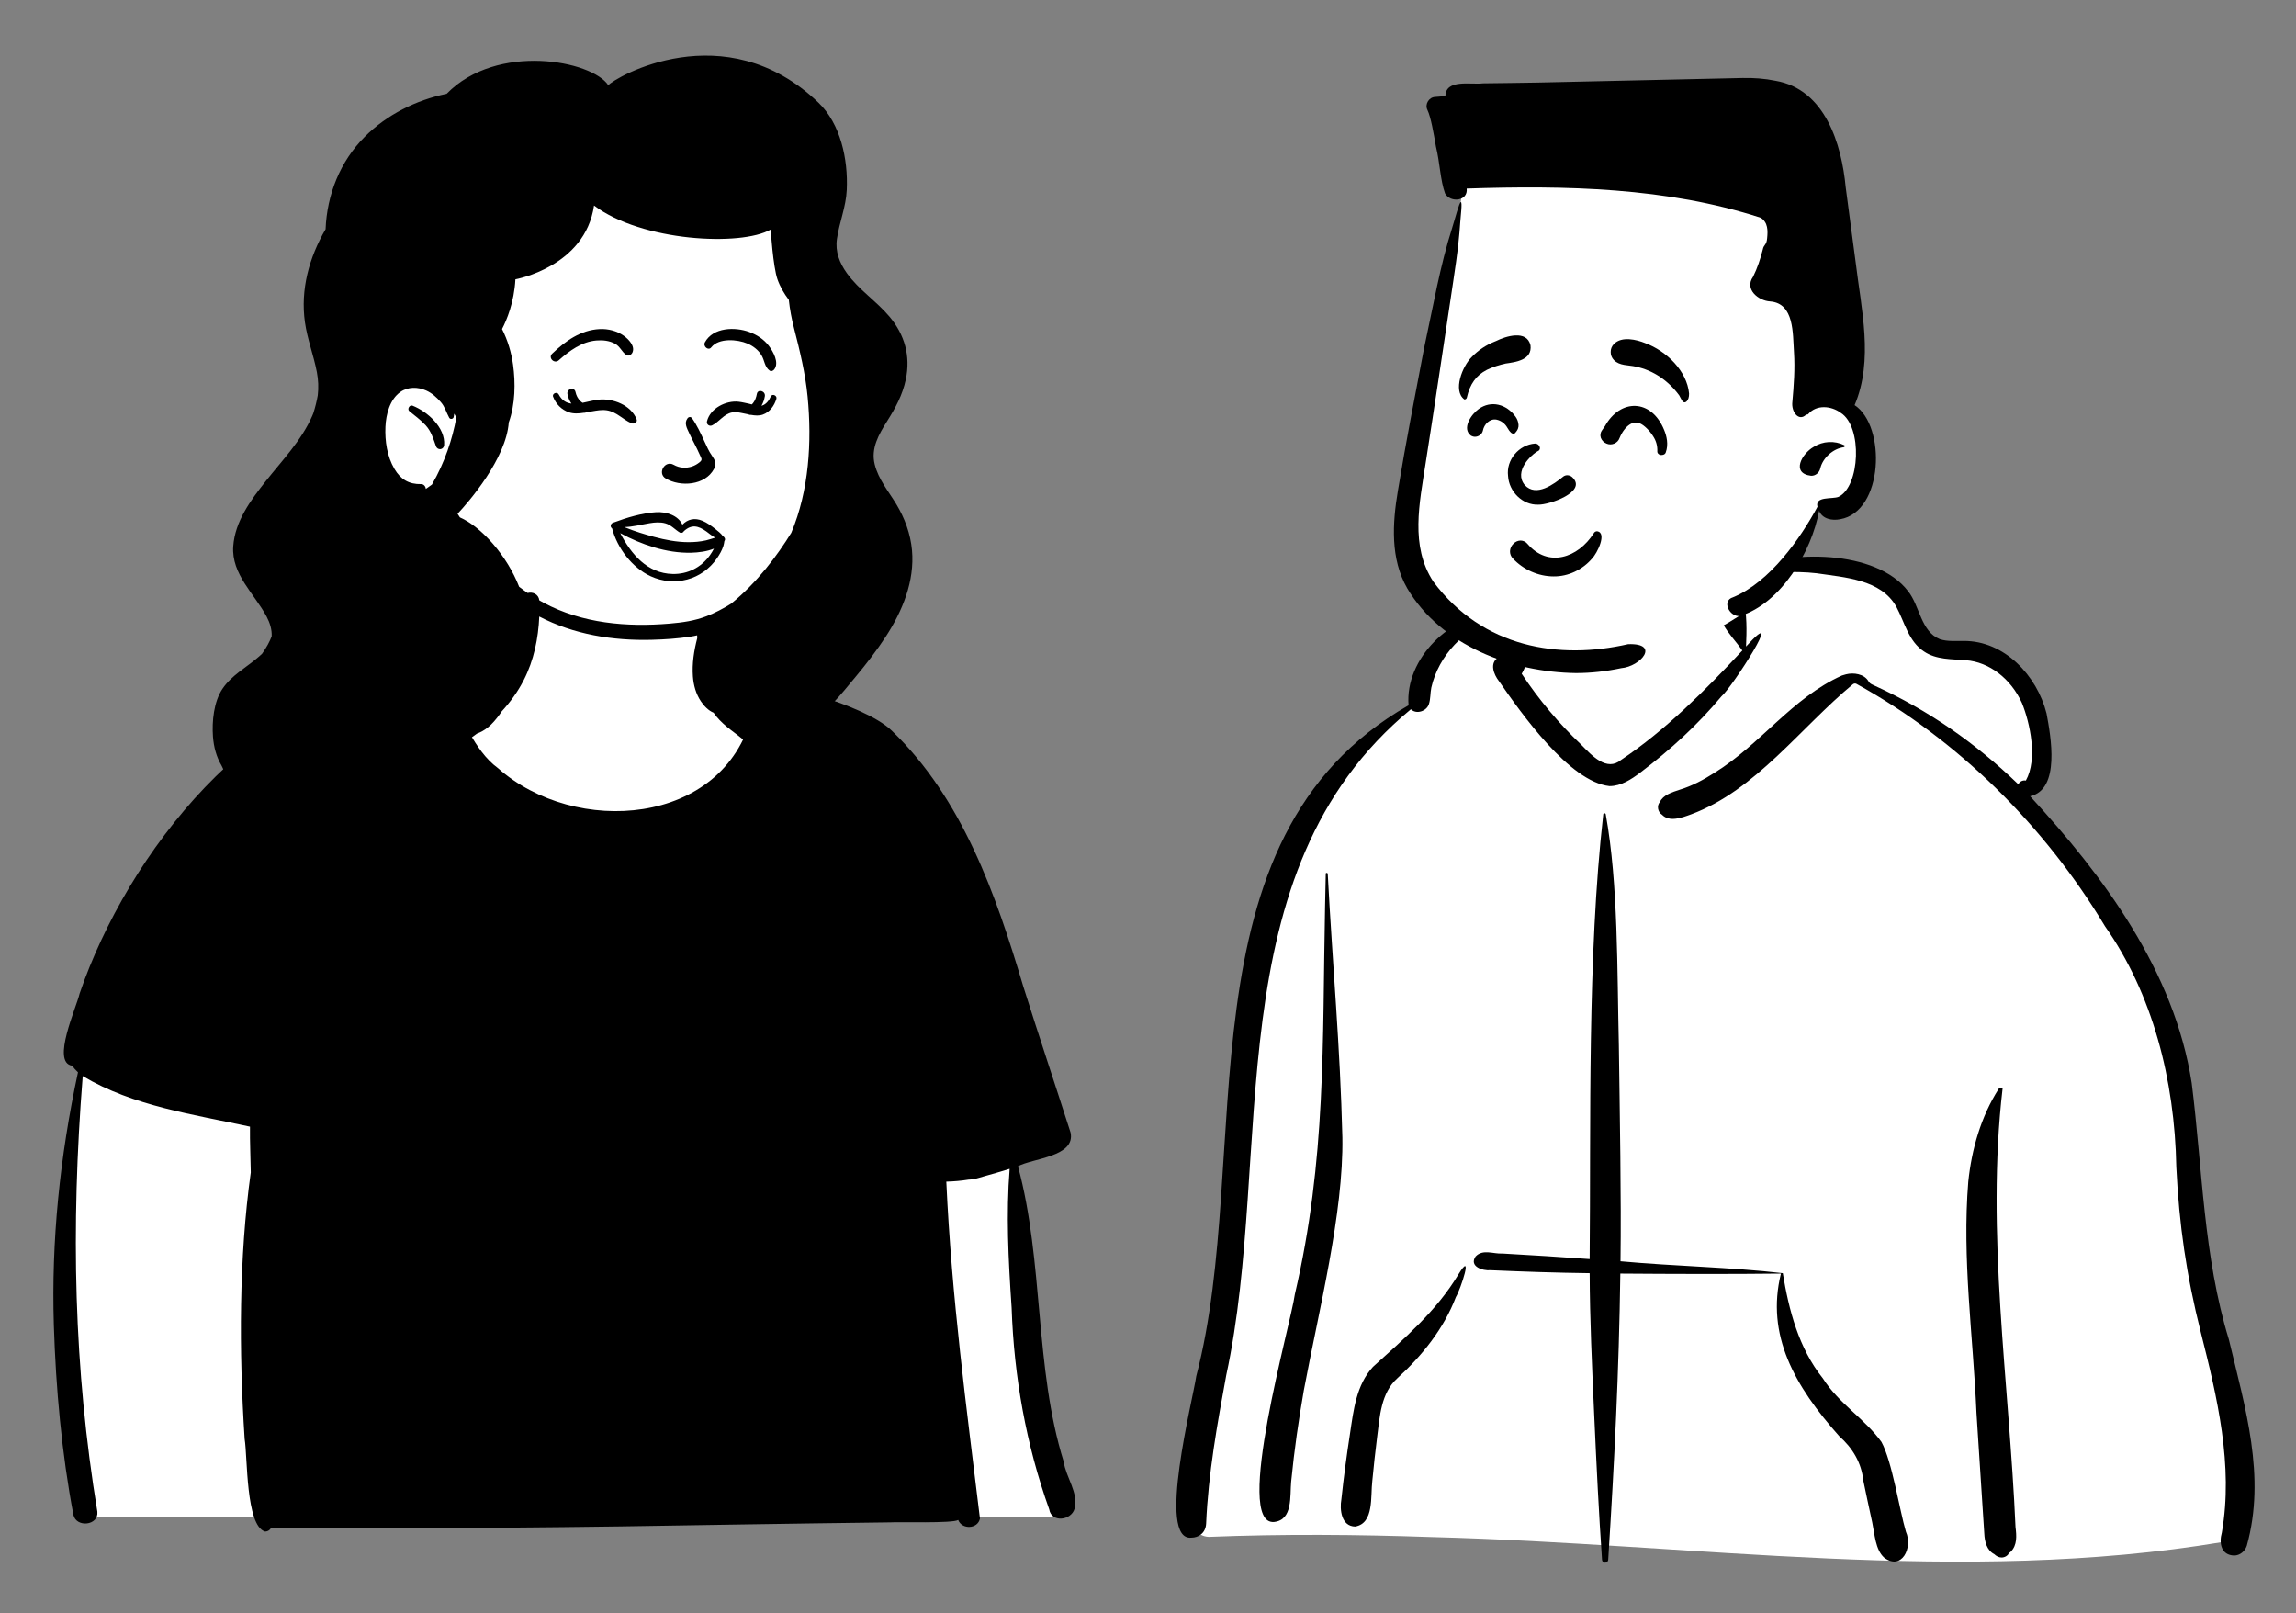 <svg width="1160" height="815" xmlns="http://www.w3.org/2000/svg" xmlns:xlink="http://www.w3.org/1999/xlink" xml:space="preserve" overflow="hidden"><rect width="100%" height="100%" fill="#808080" stroke="none"/><defs><clipPath id="clip0"><rect x="2827" y="440" width="1160" height="815"/></clipPath><clipPath id="clip1"><rect x="2832" y="444" width="560" height="792"/></clipPath><clipPath id="clip2"><rect x="2832" y="444" width="560" height="792"/></clipPath><clipPath id="clip3"><rect x="2832" y="444" width="560" height="792"/></clipPath><clipPath id="clip4"><rect x="3400" y="464" width="586" height="792"/></clipPath><clipPath id="clip5"><rect x="3400" y="464" width="586" height="792"/></clipPath><clipPath id="clip6"><rect x="3400" y="464" width="586" height="792"/></clipPath></defs><g clip-path="url(#clip0)" transform="translate(-2827 -440)"><g clip-path="url(#clip1)"><g clip-path="url(#clip2)"><g clip-path="url(#clip3)"><path d="M-15368.1-14026.7C-15369.5-14033.8-15372.2-14056.6-15372.3-14061.8L-15372.3-14062.4C-15372.3-14071.5-15373.3-14084.9-15375.3-14102.1-15377.3-14119.4-15380.2-14141-15384.2-14166.5-15384.2-14166.5-15402.4-14263.8-15404.6-14271.4-15411.3-14290.3-15421.1-14311.5-15430.8-14331.3-15444.2-14362.2-15456.2-14365.2-15484.7-14374-15499.2-14375.7-15512.1-14374.9-15519.1-14387.4-15527-14400.2-15531.2-14422.6-15533.8-14436.2-15536-14444.3-15533.8-14447.5-15540.3-14451.8-15564.4-14465.2-15596.5-14465.6-15620.9-14453-15623.8-14451.2-15625.9-14448.8-15626.1-14446.2-15626.3-14441.8-15627.9-14434.9-15627.9-14434.9-15636.1-14387-15662.6-14394-15704.9-14384.3-15798.7-14350.2-15841-14243.5-15853.5-14197.1L-15857.5-14167.9C-15857.5-14167.9-15863-14122.8-15862.2-14085.1-15861.3-14047.4-15851.6-13972.9-15851.6-13972.9L-15359.6-13973.1C-15358.7-13973.1-15357.9-13973.9-15358.1-13974.8-15359.6-13982.7-15365.7-14014.2-15368.1-14026.7Z" fill="#FFFFFF" fill-rule="nonzero" fill-opacity="1" transform="matrix(1 0 0 1.01 18721.2 15319.1)"/><path d="M-15760.3-13965.8C-15770.1-13968.7-15769.1-14003.4-15770.6-14012.1-15773.5-14056.3-15773.5-14102.6-15767.5-14145.4-15767.6-14152.9-15768-14160.7-15767.9-14168.3-15796.1-14174.4-15826.9-14178.5-15852.4-14193.6-15858.5-14117.4-15856.9-14047.3-15845-13975.7-15844.3-13968.8-15855.6-13967.6-15857.1-13974.1-15863-14004.8-15866-14037.5-15867-14069.2-15868.3-14111.1-15864-14153.1-15854.8-14195.5-15855.9-14196.5-15856.9-14197.6-15857.8-14198.8-15868.4-14200.4-15855.5-14228.1-15854-14234.8-15829.7-14305.2-15765.2-14386.8-15686.3-14393.5-15682.4-14395.9-15677.4-14394.7-15673.8-14392.2-15673.8-14392.2-15672.9-14391.5-15672.9-14391.5-15670.5-14389.9-15668.7-14386.9-15670.3-14384.1-15659.3-14373.3-15655.4-14356.9-15642.6-14347.6-15603.8-14313.4-15528.7-14318.4-15514.2-14374.3-15514.2-14374.6-15514.4-14374.8-15514.7-14374.8-15527.8-14372.9-15535.2-14410.3-15535.7-14420.2-15536.1-14428.3-15535.1-14441-15530.1-14425.1L-15530.1-14425.1C-15529.4-14423.4-15528.9-14421.9-15528.3-14420.1-15524.7-14409.9-15520-14399.3-15514.4-14389.4-15514.1-14388.8-15513.2-14387.5-15513-14387.9-15512.6-14388.6-15511.4-14389.7-15511-14389.7-15502-14390.7-15487.8-14385.7-15477.7-14382.9-15468.1-14379.8-15451.1-14373.6-15443.6-14366.3-15407.9-14332.2-15391.1-14284.6-15377.2-14238.4-15369.4-14213.9-15361.2-14189.7-15353.3-14165.3-15350.8-14153.2-15372.5-14152.5-15379.9-14148.5-15366.8-14100.7-15371.6-14047.8-15356.8-14000.8-15355.7-13992.9-15349.2-13985.3-15351.3-13977.2-15353-13971.3-15363-13970.1-15364.1-13976.9-15375.8-14009.3-15381.9-14043.2-15383.1-14077.7-15384.8-14102.5-15385.9-14124.7-15384.1-14147.2-15388.8-14145.8-15393-14144.5-15397.6-14143.3-15400-14142.6-15402.4-14141.8-15404.9-14141.8-15408.6-14141.2-15412.4-14140.9-15416.1-14140.8-15413.4-14082.6-15405.9-14027.9-15399.1-13972.3-15399.1-13972.3-15399.1-13972.3-15399.1-13972.3-15400.2-13967-15408.2-13966.7-15410.1-13971.6-15412.6-13969.8-15440.7-13970.7-15444.2-13970.4-15468.7-13970.1-15497.4-13969.7-15522.5-13969.3-15600.1-13967.9-15679.7-13967-15757.2-13967.8-15757.7-13966.6-15758.9-13965.8-15760.3-13965.8ZM-15656.9-14384.3C-15663.2-14384.5-15665.7-14395.3-15659-14397-15643.1-14405.4-15633.6-14422.5-15628.7-14439.3-15627.8-14441.9-15627.4-14445.2-15625.8-14447.6-15622.9-14442.5-15622.8-14435.9-15623.5-14430.1-15626.2-14411.1-15639.5-14392.3-15656.9-14384.3Z" fill="#000000" fill-rule="nonzero" fill-opacity="1" transform="matrix(1 0 0 1.01 18721.2 15319.1)"/><path d="M315.276 59.66C275.248 62.837 213.995 114.243 193.634 142.066 173.273 169.889 162.771 230.537 169.208 254.929 175.645 279.322 248.823 286.098 248.823 286.098 248.823 286.098 270.526 310.859 312.883 312.35 330.704 312.976 359.268 311.846 376.207 296.262 393.146 280.677 408.722 245.617 409.942 229.495 411.161 213.373 412.275 99.172 397.288 82.529 382.305 65.886 355.304 56.484 315.276 59.66Z" fill="#FFFFFF" fill-rule="nonzero" fill-opacity="1" transform="matrix(1 0 0 1.01 2832 444)"/><path d="M210.044 208.736C212.877 211.776 213.873 215.397 215.262 219.187 216.087 221.436 219.2 221.034 219.386 218.628 220.064 209.824 210.908 201.85 203.434 198.932 201.918 198.339 200.567 200.668 201.824 201.693 204.658 203.997 207.537 206.047 210.044 208.736Z" fill="#000000" fill-rule="nonzero" fill-opacity="1" transform="matrix(1 0 0 1.01 2832 444)"/><path d="M455.763 271.234C455.022 263.056 452.117 255.234 447.865 248.247 443.901 241.738 438.798 235.826 436.922 228.279 434.919 220.238 438.955 213.369 443.105 206.826 447.357 200.13 450.948 193.689 452.625 185.859 455.132 174.124 452.078 163.435 444.388 154.398 437.773 146.623 428.897 140.987 422.866 132.678 419.169 127.583 416.908 121.917 417.836 115.539 419.055 107.184 422.409 99.574 422.799 91.041 423.51 75.558 419.656 57.937 408.447 47.316 361.131 2.49 305.328 34.959 302.326 38.673 294.208 26.358 246.155 17.096 220.657 42.941 205.187 46.088 190.496 53.338 179.27 64.446 166.811 76.778 160.2 93.357 159.493 110.669 151.163 124.818 146.721 140.91 149.067 157.257 150.278 165.71 153.462 173.739 155.08 182.111 155.83 185.99 155.991 189.908 155.542 193.749 155.038 196.565 154.309 199.614 153.272 202.794 153.102 203.222 152.925 203.645 152.738 204.065 147.318 216.316 137.535 226.34 129.269 236.681 121.697 246.151 113.723 256.738 112.842 269.269 111.851 283.303 123.662 293.098 129.73 304.486 131.327 307.484 132.436 310.872 132.259 314.281 131.285 316.86 129.73 319.765 127.401 323.017 126.889 323.492 126.376 323.945 125.885 324.377 119.677 329.785 112.207 333.528 107.438 340.473 102.992 346.948 102.034 356.866 102.598 364.464 102.975 369.52 104.309 374.581 106.888 378.841 107.176 379.468 107.485 380.103 107.807 380.742 108.099 388.848 111.419 397.021 116.264 403.395 125.224 415.189 138.259 423.404 151.396 429.841 154.199 431.218 157.367 429.545 157.507 426.335 157.909 417.298 159.768 408.663 164.736 400.998 166.612 398.101 168.852 395.454 171.27 392.952 175.047 408.667 188.667 426.699 204.602 424.666 204.649 424.662 205.39 424.552 205.428 424.544 207.266 424.23 209.134 423.65 211.018 422.761 212.204 422.341 213.314 421.715 214.275 420.923 214.525 420.758 214.775 420.592 215.024 420.419 218.311 418.119 215.524 413.469 211.912 415.096 211.391 415.328 210.874 415.532 210.362 415.714 210.091 415.794 209.828 415.871 209.574 415.938 205.644 415.528 204.331 409.942 203.273 406.545 202.549 404.225 201.96 401.828 201.668 399.418 201.769 395.577 202.324 391.448 204.09 388.073 205.428 385.515 207.067 383.173 208.858 380.942 210.989 378.998 213.377 377.304 215.74 375.762 221.703 371.879 228.004 368.61 233.823 364.489 234.534 363.985 235.242 363.469 235.945 362.948 237.888 362.262 239.747 361.224 241.475 359.844 243.796 357.989 245.63 355.753 247.4 353.385 247.802 352.848 248.158 352.327 248.497 351.806 252.85 347.13 256.64 341.947 259.605 336.2 264.695 326.342 266.978 315.399 267.452 304.388 284.84 313.366 304.672 316.529 324.22 316.026 330.767 315.856 337.395 315.424 343.878 314.437 344.996 314.268 346.11 314.044 347.215 313.79 347.228 314.251 347.245 314.725 347.262 315.225 345.623 321.472 344.59 327.904 345.072 334.35 345.403 338.758 346.601 343.086 349.1 346.775 350.62 349.023 352.911 351.471 355.528 352.492 357.286 355.088 359.653 357.375 362.008 359.344 364.599 361.512 367.42 363.397 370.011 365.569 373.069 368.131 375.33 371.223 377.359 374.636 381.86 382.212 384.092 390.86 384.461 399.634 384.384 401.561 384.274 403.475 384.135 405.372 384.092 405.948 384.177 406.478 384.346 406.965 383.91 412.877 382.678 418.725 380.764 424.217 379.544 427.72 384.092 431.362 387.192 429.159 392.871 425.128 397.131 419.131 401.01 413.444 403.683 409.523 406.126 405.44 408.324 401.235 410.454 399.35 412.203 396.627 413.423 394.557 416.616 389.14 418.746 382.843 419.745 376.652 421.071 368.423 420.419 357.065 413.766 351.56 413.546 351.298 413.325 351.035 413.097 350.781 413.965 349.866 414.803 348.913 415.608 347.922 419.817 343.594 423.642 338.839 427.512 334.24 432.848 327.896 437.968 321.344 442.529 314.416 450.905 301.678 457.169 286.758 455.763 271.234ZM189.734 209.443C190.018 203.29 191.915 195.836 197.251 192.101 201.117 189.395 206.131 189.493 210.349 191.36 213.254 192.647 215.643 194.807 217.722 197.158 219.789 199.495 220.475 202.316 221.94 204.954 222.452 205.881 223.926 205.682 224.184 204.662 224.333 204.077 224.417 203.489 224.451 202.9L225.561 204.852C223.532 215.668 219.759 227.221 213.22 238.392 212.204 239.133 211.175 239.853 210.133 240.561 210.053 239.349 209.108 238.126 207.753 238.155 201.63 238.282 197.403 235.818 194.269 230.541 190.564 224.303 189.408 216.591 189.734 209.443ZM333.397 307.924C311.698 309.754 289.164 307.865 269.65 297.49 268.913 297.1 268.189 296.693 267.469 296.283 267.105 293.149 264.034 291.925 261.595 292.615 260.13 291.616 258.686 290.583 257.28 289.503 251.211 274.084 238.397 259.609 227.348 254.798 226.958 254.193 226.569 253.587 226.179 252.977 231.773 247.141 250.728 225.417 252.037 207.317 255.366 198.199 255.463 187.456 254.214 178.444 253.358 172.269 251.482 166.167 248.641 160.607 251.016 156.092 254.756 147.292 255.399 135.735 255.399 135.735 290.625 129.536 295.122 98.833 319.21 116.831 369.393 119.372 384.359 110.839 384.359 110.839 385.583 129.451 387.777 135.676 389.106 139.441 391.131 142.85 393.527 146.001 394.048 150.71 394.917 155.402 396.162 160.179 399.109 171.482 401.883 182.793 403.026 194.443 405.233 216.994 403.75 241.369 394.789 262.497 387.755 273.8 377.626 287.275 364.421 297.926 360.458 300.382 356.303 302.55 351.979 304.215 345.932 306.544 339.817 307.382 333.397 307.924Z" fill="#000000" fill-rule="nonzero" fill-opacity="1" transform="matrix(1 0 0 1.01 2832 444)"/><path d="M306.357 259.418C306.357 257.157 325.541 252.939 331.131 254.464 335.442 255.641 338.246 260.435 339.262 260.435 340.279 260.435 343.328 257.386 345.614 257.132 347.901 256.877 358.954 261.959 358.954 266.533 358.954 271.361 349.426 287.114 333.418 285.336 317.41 283.557 306.357 266.406 306.357 259.418Z" fill="#FFFFFF" fill-rule="nonzero" fill-opacity="1" transform="matrix(1 0 0 1.01 2832 444)"/><path d="M360.28 264.271C359.323 262.832 357.612 261.57 356.333 260.562 354.368 259.02 352.267 257.504 349.959 256.526 345.979 254.845 342.438 255.7 339.766 258.449 337.585 253.744 331.567 251.901 326.49 252.198 319.358 252.617 311.659 254.908 304.994 257.377 304.947 257.394 304.909 257.424 304.867 257.449 303.63 257.682 302.944 259.423 304.244 260.295 306.887 270.221 314.353 279.928 323.669 284.205 335.739 289.744 349.693 286.123 357.239 275.244 358.535 273.376 359.75 271.318 360.449 269.146 360.686 268.405 360.826 267.685 360.932 266.918 360.94 266.863 360.962 266.74 360.983 266.601 361.012 266.562 361.046 266.524 361.076 266.486 361.614 265.741 361.101 264.572 360.28 264.271ZM331.263 257.805C334.108 258.626 336.001 260.917 338.487 262.391 339.152 262.785 340.168 262.45 340.456 261.739 344.369 258.19 347.685 258.897 351.89 261.849 353.064 262.671 354.647 264.064 356.316 264.945 354.757 265.402 353.199 265.953 351.666 266.3 348.752 266.965 345.716 267.198 342.735 267.189 336.865 267.177 331.038 266.037 325.385 264.53 320.671 263.272 315.835 261.815 311.223 259.969 311.223 259.952 311.215 259.935 311.194 259.935 311.177 259.935 311.16 259.935 311.139 259.935 310.897 259.838 310.656 259.744 310.419 259.647 314.708 259.554 319.092 258.385 323.199 257.716 325.85 257.284 328.645 257.051 331.263 257.805ZM353.644 273.774C349.193 279.881 342.434 283.265 334.858 283.104 321.992 282.833 313.849 273.173 308.365 262.679 313.806 265.639 319.545 268.04 325.49 269.794 331.546 271.581 337.975 272.639 344.306 272.47 347.702 272.377 352.073 271.915 355.715 270.416 355.084 271.568 354.427 272.703 353.644 273.774Z" fill="#000000" fill-rule="nonzero" fill-opacity="1" transform="matrix(1 0 0 1.01 2832 444)"/><path d="M331.356 235.356C338.729 239.663 351.285 238.896 355.757 230.511 357.104 227.987 356.227 226.082 354.719 223.981 353.135 221.775 352.026 219.217 350.883 216.769 349.04 212.81 347.13 208.706 344.687 205.263 344.056 204.374 342.985 204.42 342.345 205.263 340.541 207.635 342.027 210.133 343.162 212.581 344.869 216.274 346.931 219.797 348.566 223.524 349.388 225.404 350.074 225.933 348.456 227.221 347.304 228.135 346.029 228.889 344.628 229.347 341.498 230.363 338.229 230.117 335.362 228.5 330.903 225.993 326.934 232.777 331.356 235.356Z" fill="#000000" fill-rule="nonzero" fill-opacity="1" transform="matrix(1 0 0 1.01 2832 444)"/><path d="M277.306 176.225C282.735 171.439 288.893 166.938 296.355 166.324 299.539 166.065 302.898 166.408 305.743 167.954 308.314 169.352 309.102 171.956 311.355 173.536 312.642 174.438 314.073 173.409 314.569 172.227 315.907 169.03 312.528 165.655 310.148 163.978 306.65 161.513 302.241 160.433 297.998 160.628 288.423 161.072 280.711 166.544 273.986 172.905 271.78 175.001 275.062 178.207 277.306 176.225Z" fill="#000000" fill-rule="nonzero" fill-opacity="1" transform="matrix(1 0 0 1.01 2832 444)"/><path d="M354.359 169.754C358.128 164.952 367.623 165.743 372.582 167.844 375.491 169.076 378.058 170.999 379.73 173.718 381.306 176.28 381.255 179.558 383.847 181.374 384.672 181.954 385.676 181.446 386.201 180.756 388.763 177.394 385.629 171.859 383.461 169.03 380.946 165.756 377.418 163.491 373.564 162.085 366.433 159.48 355.287 159.671 351.137 167.26 350.065 169.216 352.86 171.66 354.359 169.754Z" fill="#000000" fill-rule="nonzero" fill-opacity="1" transform="matrix(1 0 0 1.01 2832 444)"/><path d="M316.618 205.695C313.751 198.619 304.685 195.159 297.46 195.908 294.915 196.171 292.099 196.98 289.338 197.501 288.948 197.251 288.571 196.984 288.232 196.654 286.915 195.375 286.128 193.812 285.742 192.033 285.17 189.382 281.177 190.513 281.694 193.151 282.028 194.854 282.718 196.455 283.688 197.878 281.122 197.564 278.865 196.328 277.264 193.278 276.468 191.762 273.808 192.817 274.448 194.464 275.854 198.098 278.636 200.922 282.358 202.214 284.751 203.044 287.343 202.875 289.892 202.485 290.341 202.51 290.79 202.447 291.23 202.265 292.154 202.104 293.064 201.93 293.949 201.786 296.511 201.367 298.989 200.855 301.597 201.257 306.552 202.019 309.593 205.826 313.993 207.711 315.217 208.236 317.279 207.325 316.618 205.695Z" fill="#000000" fill-rule="nonzero" fill-opacity="1" transform="matrix(1 0 0 1.01 2832 444)"/><path d="M384.431 194.324C383.474 196.442 382.038 198.365 379.705 198.996 380.569 197.522 381.149 195.904 381.424 194.197 381.844 191.568 377.863 190.403 377.376 193.079 377.067 194.778 376.486 196.404 375.381 197.755 375.216 197.954 375.021 198.14 374.809 198.318 374.407 198.195 374.001 198.077 373.586 197.992 372.167 197.695 369.931 197.149 368.135 196.95 361.8 196.247 353.788 200.224 352.191 206.741 351.806 208.321 353.428 209.443 354.817 208.757 358.442 206.97 360.661 203.137 364.828 202.316 367.034 201.879 368.987 202.477 371.129 202.875 371.735 202.989 372.357 203.116 372.984 203.247 373.471 203.497 373.967 203.578 374.454 203.531 376.461 203.883 378.498 204.052 380.404 203.387 383.897 202.163 386.227 198.928 387.251 195.51 387.738 193.88 385.164 192.707 384.431 194.324Z" fill="#000000" fill-rule="nonzero" fill-opacity="1" transform="matrix(1 0 0 1.01 2832 444)"/></g></g></g><g clip-path="url(#clip4)"><g clip-path="url(#clip5)"><g clip-path="url(#clip6)"><path d="M-3517.54-14325.4C-3504.61-14326-3509.81-14348.6-3510.74-14356.9-3515.08-14392.4-3522.75-14424.3-3526.78-14456.1-3529.29-14485.8-3528.34-14511.5-3531.05-14541.2-3534.14-14576.1-3541.46-14639.5-3565.57-14683.2-3578.89-14707.3-3605.07-14737.1-3623.42-14745.4-3628.84-14769.2-3645.86-14788.9-3674.01-14789.5-3674.81-14789.5-3675.56-14790.8-3676.08-14791.4-3695.52-14814.2-3718.88-14830-3748.72-14826.7-3761.23-14826.2-3773.36-14812.9-3785.34-14810.3-3792.05-14809.4-3819.14-14824.3-3862.47-14804.6-3870.78-14800.4-3871.4-14785.7-3877.78-14777.9-3884.17-14770.1-3901.33-14775.5-3910.86-14769.5-3946.31-14748.5-3941.11-14717.6-3933.54-14704.1-3930.83-14699.3-3927.11-14698.7-3926.75-14698.3-3958.9-14653.6-3991.74-14620.8-4004.75-14566.2-4013.17-14525.6-4013.29-14486.9-4020.35-14446.1-4022.84-14432-4029.65-14410.9-4033.78-14397.2-4038.26-14379.2-4035.95-14347.8-4036.81-14338.2-4037.25-14331.7-4034.53-14322.8-4029.76-14322.8-3897.45-14300.8-3763.06-14321.8-3630.04-14325.3-3592.56-14326.6-3555.03-14326.9-3517.54-14325.4Z" fill="#FFFFFF" fill-rule="nonzero" fill-opacity="1" transform="matrix(-1 0 0 1.003 -79.667 15584.3)"/><path d="M-3788.3-14770.3C-3788.3-14767-3782.32-14761.8-3777.99-14755.6-3763.84-14735-3731.09-14705.9-3718.17-14708.5-3706.92-14710.8-3694.05-14727.1-3671.3-14754.8-3671.3-14754.8-3668.25-14762.8-3669.35-14770.5-3670.45-14778.2-3674.75-14789.2-3674.75-14789.2-3674.96-14789.8-3674.47-14790.5-3673.82-14790.4-3657.62-14789.5-3642.85-14781.2-3632.43-14769.8-3625.35-14762.1-3622.31-14752.9-3620.17-14743.5-3600.87-14734.8-3575.95-14707.6-3560.69-14673-3541.78-14630-3535.48-14576.4-3532.2-14542.8-3532.2-14542.8-3528.64-14480.6-3526.13-14450.9-3522.1-14419.1-3508.15-14355.6-3508.15-14355.6-3507.08-14346.8-3504.7-14325.6-3517.38-14325-3554.86-14326.5-3592.39-14326.2-3629.88-14324.9-3762.9-14321.5-3897.3-14300.4-4029.61-14322.4-4057.62-14327.5-4023.54-14425.6-4021.22-14438.8-4014.15-14479.6-4013.75-14527-4005.33-14567.6-3992.82-14620.2-3960.43-14652-3929.35-14694.1-3927.27-14696.9-3929.59-14697.8-3931.37-14700.8-3938-14712-3949.69-14744.9-3910.21-14770.2-3901.62-14777.3-3884.34-14763.8-3878.22-14777.6-3872.49-14789-3868.9-14801.9-3860.59-14806.2-3826.5-14822.1-3791.87-14810.4-3785.16-14811.3-3781.27-14812.1-3776.07-14814.9-3775.73-14814.7-3775.4-14814.5-3776.34-14811.9-3776.34-14811.9-3780.09-14799.3-3782.63-14789.1-3783.95-14781.2-3784.66-14777-3788.3-14773.2-3788.3-14770.3Z" fill="#FFFFFF" fill-rule="nonzero" fill-opacity="1" transform="matrix(-1 0 0 1.003 -79.667 15584.3)"/><path d="M-3717.61-14312C-3718.46-14312-3719.16-14312.7-3719.18-14313.5-3722.32-14363.3-3724.6-14407.5-3725.3-14457.6-3751.26-14457.4-3781.22-14457.3-3806.44-14457.6-3798.81-14426.7-3813.24-14401.1-3835.91-14375.7-3842.61-14369.8-3847.12-14362.4-3848.07-14353.3-3848.47-14351-3852.01-14334.9-3852.56-14332.3-3853.81-14326.4-3854.14-14318.6-3858.53-14314.6-3867.4-14307.8-3873.22-14319.5-3869.58-14327.6L-3869.58-14327.6C-3866.33-14338.6-3862.63-14363-3857.23-14372.8-3848.78-14384.5-3835.52-14392.3-3827.65-14404.8-3815.39-14420-3810.41-14439.4-3807.39-14457.8-3781.44-14460.8-3752.6-14461.3-3725.39-14463.8-3725.82-14495.7-3725.03-14536.8-3724.56-14572.5-3723.64-14610.1-3724.32-14653.9-3717.93-14688.9-3717.81-14689.6-3716.76-14689.6-3716.68-14688.9-3708.51-14616.6-3710.48-14533.3-3709.8-14464.9-3695.59-14465.9-3680.47-14466.9-3665.7-14467.7-3661.22-14467.4-3655.81-14470.1-3652.16-14466.2-3648.78-14461.2-3655.78-14458.9-3659.73-14459.3-3675.79-14458.6-3693.3-14458-3709.81-14457.8-3709.88-14434.6-3710.98-14411.1-3712.04-14387.7-3713.29-14360.1-3714.44-14336.9-3716.05-14313.5-3716.06-14312.7-3716.76-14312-3717.61-14312ZM-3917.92-14314.6C-3919.44-14314.6-3920.87-14315.4-3921.62-14316.7-3921.52-14316.6-3921.13-14316.4-3921.01-14316.3-3921-14316.3-3921.49-14316.7-3922.53-14317.5-3925.88-14320.8-3925.5-14325.6-3924.96-14329.9-3921.79-14402.7-3909.89-14478-3918.43-14550.8-3917.92-14551.4-3916.83-14551.4-3916.43-14550.6-3907.5-14536.6-3902.81-14520.3-3901.1-14503.9-3897.9-14465-3903.55-14426.2-3905.24-14387.4-3905.24-14387.4-3909.19-14326.6-3909.19-14326.6-3909.36-14322.7-3910.45-14318.2-3914.21-14316.3-3915.25-14315.3-3916.51-14314.6-3917.92-14314.6ZM-4035.39-14315.6C-4038.33-14315.6-4040.93-14317.8-4041.8-14320.5-4051.58-14355.5-4040.99-14390-4032.75-14424.4-4019.87-14466.4-4019.44-14510.2-4013.98-14553.5-4005.25-14610.1-3969.09-14658.2-3932.33-14698-3947.75-14701.4-3942.77-14728.3-3940.63-14739.7-3935.86-14758.7-3919.31-14776.4-3898.74-14776.2-3894.74-14776.3-3890.61-14775.8-3886.73-14777.1-3877.05-14781-3876.68-14793.8-3870.66-14801.3-3854.54-14822.3-3810.34-14822.2-3787.9-14811.9-3786.98-14811.5-3787.23-14810.6-3788.23-14810.6-3799.9-14810.5-3813.3-14811.6-3824.4-14810.3-3838.48-14808.2-3857.01-14807.3-3864.76-14793.4-3868.92-14785.7-3870.89-14776-3878.72-14770.9-3884.92-14766.7-3892.69-14767.1-3899.86-14766.5-3911.67-14765.6-3922.53-14757.3-3928.19-14745-3932.33-14734.8-3936.22-14716.7-3930.19-14705.9-3928.62-14706.2-3927.02-14705.4-3926.39-14704-3904.49-14725-3881.06-14741.3-3853.3-14753.9-3851.45-14754.7-3851.18-14755.1-3850.62-14756-3848.45-14759.6-3843.18-14760.4-3839.31-14759.4-3838.68-14759.2-3837.31-14758.8-3837.25-14758.8-3811.92-14747.4-3796.4-14724.3-3772.86-14709.8-3767.33-14706.3-3761.63-14703.2-3755.33-14701.3-3751.36-14700-3746.86-14698.6-3745.3-14695.1-3743.57-14693.2-3744.25-14690-3746.35-14688.7-3750.11-14684.8-3756.46-14687.2-3761.12-14688.9-3793.74-14701-3816.26-14732.5-3842.79-14754.4-3843.29-14754.8-3844.01-14754.9-3844.58-14754.6-3896.1-14726.3-3939.68-14683-3970.18-14632.5-3994.09-14598.6-4005.4-14555.4-4006.2-14511.1-4007.64-14482.3-4011.2-14457.1-4018.6-14427.9-4026.87-14395.3-4035.12-14360.9-4029.19-14327.1-4027.69-14321.8-4028.85-14315.8-4035.39-14315.6ZM-3508.62-14324.6C-3512.04-14324.6-3515.82-14326.8-3516.04-14331.7-3517.12-14356.8-3521.67-14381.9-3526.2-14406.4-3550.52-14518.8-3519.74-14659.7-3619.49-14741.8-3622.26-14739.1-3627.37-14740.8-3628.56-14744.3-3629.47-14747-3629.24-14749.9-3629.81-14752.7-3633.43-14768.8-3646.7-14782.8-3662.55-14787.3-3668.11-14789-3671.51-14790-3662.9-14790.5-3639.65-14789.8-3616.39-14767.3-3618.31-14743.8-3500.33-14676.7-3540.36-14517.3-3511.04-14405.9-3509.47-14394.6-3490.87-14322.7-3508.62-14324.6ZM-3591.35-14330.2C-3601-14331.8-3599.05-14345.5-3599.99-14353.1-3600.67-14360.5-3601.54-14368-3602.45-14375.4-3603.77-14385.7-3604.38-14397.4-3612.57-14404.8-3625.12-14416.2-3636.09-14429.8-3642.23-14445.8-3644.59-14449.6-3651.44-14470.2-3643.38-14457-3632.32-14438.6-3616.02-14424.8-3600.31-14410.6-3591.86-14401.4-3590.51-14388.8-3588.72-14376.9-3587.07-14366.2-3585.57-14355.2-3584.38-14344-3583.43-14338.6-3584.38-14330.3-3591.35-14330.2ZM-3550.38-14332.5C-3559.93-14333.5-3558.31-14345.6-3559.01-14352.9-3560.62-14369.2-3562.73-14383.5-3565.4-14398.8-3572.94-14439-3585.51-14487.9-3584.88-14526.2-3583.76-14572.2-3580.02-14611.1-3577.48-14658.9-3577.49-14659.5-3576.49-14659.6-3576.48-14659-3576.37-14653.8-3576.26-14648.6-3576.13-14642.4-3574.73-14574-3576.8-14515.2-3560.85-14447.1-3558.98-14432.7-3529.6-14330.7-3550.38-14332.5ZM-3719.81-14703.1C-3725.7-14703.1-3730.84-14706.5-3735.37-14709.9-3750.71-14721.5-3764.12-14733.7-3776.39-14748.3-3781.71-14752.7-3809.88-14796.5-3788.81-14773.4-3789.17-14781.3-3789.33-14789.5-3787.49-14797.2-3785.72-14804-3775.86-14804.8-3773.01-14798.4-3770.42-14793.5-3775.04-14788.5-3777.37-14784.4-3780.01-14779.7-3783.86-14775.8-3786.95-14771.4-3768.14-14751.3-3748.08-14731.2-3725.69-14716.3-3718.37-14710.2-3710.84-14718.6-3705.6-14723.9-3694.21-14734.7-3684.15-14746.6-3675.46-14759.7-3680.43-14767.3-3677.72-14779-3678.57-14787.9-3678.47-14807.4-3669.4-14780.8-3667.35-14775.9-3666.47-14773.7-3665.62-14771.3-3664.76-14769-3664.38-14768.6-3664.03-14768.3-3663.73-14767.9-3659.02-14765.2-3661.35-14759.3-3663.96-14756-3675.24-14739.8-3699.59-14705.3-3719.81-14703.1Z" fill="#000000" fill-rule="nonzero" fill-opacity="1" transform="matrix(-1 0 0 1.003 -79.667 15584.3)"/><path d="M-4988.01-9042.93C-4958.24-9042.93-4921.15-9033.79-4905.9-9015.54-4902.21-9011.17-4901.48-9000.16-4900.7-8995.57-4895.89-8967.62-4868.98-8860.89-4874.74-8826.52-4880.55-8792.12-4911.75-8767.38-4961.67-8767.38-5011.59-8767.38-5048.85-8794.59-5057.39-8803.95-5065.93-8813.31-5082.96-8847.15-5082.96-8847.15-5082.96-8847.15-5089.54-8843.34-5094.74-8845.55-5101.98-8848.62-5108.57-8859.33-5108.65-8872.02-5108.78-8893.82-5091.28-8901.71-5091.28-8901.71-5091.28-8901.71-5097.52-8987.72-5081.79-9010.08-5066.1-9032.49-5024.89-9042.93-4988.01-9042.93Z" fill="#FFFFFF" fill-rule="nonzero" fill-opacity="1" transform="matrix(-1 0 0 1.003 -1336.33 9569.19)"/><path d="M-4959.54-8762.91C-4967.21-8762.91-4974.84-8763.78-4982.38-8765.38-4992.3-8766.2-5002.27-8778.03-4985.93-8777.47-4951.22-8769.58-4912.57-8775.43-4887.48-8808.97-4875.69-8826.91-4880.5-8848.49-4883.62-8868.73-4888.78-8901.53-4891.86-8922.68-4896.15-8950.85L-4896.15-8950.85C-4898.1-8964.15-4900.18-8976.15-4901.09-8989.98-4901.3-8993.27-4902.21-9000.03-4901.39-9000.12-4900.61-9000.16-4898.44-8991.62-4897.1-8987.46-4890.77-8967.57-4887.7-8948.98-4882.76-8926.23-4878.25-8902.62-4873.53-8878.7-4869.58-8854.69-4866.81-8838.35-4865.73-8820.41-4874.31-8805.59-4891.47-8776.69-4927.13-8763.34-4959.54-8762.91ZM-5042.48-8791.64C-5063.24-8798.14-5078.58-8824.01-5082.39-8844.64-5084.04-8840.48-5089.02-8839.57-5093.01-8840.39-5114.98-8844.12-5116.37-8887.36-5100.33-8897.85-5110.04-8920.69-5103.67-8946.21-5100.85-8969.87-5100.85-8969.87-5095.83-9007.53-5095.83-9007.53-5093.79-9029.37-5085.38-9056.97-5060.34-9061.22-5054.88-9062.34-5049.29-9062.73-5043.7-9062.61-5028.49-9062.3-4964.7-9060.83-4940.3-9060.31-4933.2-9060.13-4919.72-9060.05-4912.48-9059.92-4906.59-9059.14-4893.72-9062.26-4893.59-9053.5L-4888.48-9053.07C-4885.23-9052.98-4883.06-9049.34-4884.53-9046.48-4886.27-9042.84-4887.65-9034.7-4888.82-9028.02-4890.82-9019.88-4890.99-9011.12-4893.42-9004.45-4896.15-8999.6-4905.07-9000.51-4904.34-9006.92-4954.21-9008.57-5005.52-9007.53-5052.84-8992.23-5056.61-8989.94-5056.52-8985.69-5056.13-8981.92-5055.83-8978.23-5054.44-8978.93-5053.92-8976.15-5052.71-8971.47-5051.19-8966.84-5049.03-8962.5-5044.56-8956.26-5051.63-8950.42-5057.69-8950.07-5069.91-8949.11-5069.05-8933.86-5069.7-8924.5-5070.26-8916.09-5069.61-8907.69-5068.87-8899.37-5068.31-8894.38-5072.12-8889.53-5075.72-8892.95-5076.2-8893.39-5076.46-8892.82-5076.93-8893.39-5081.09-8898.2-5088.46-8897.55-5093.31-8893.99-5104.45-8887.02-5103.06-8856.77-5092.19-8851.66-5089.11-8850.4-5080.14-8852.09-5081.57-8846.67-5072.99-8830.81-5057.61-8808.8-5038.93-8801.09-5032.91-8799.31-5037.2-8790.95-5042.48-8791.64ZM-5078.36-8862.27C-5080.57-8862.19-5082.57-8863.88-5083-8866.04-5084.26-8871.29-5089.46-8875.97-5094.87-8876.66-5095.31-8876.7-5095.61-8877.44-5095.13-8877.66-5090.19-8880.08-5084.34-8879.78-5079.66-8876.83-5073.64-8873.41-5068.09-8863.49-5078.36-8862.27Z" fill="#000000" fill-rule="nonzero" fill-opacity="1" transform="matrix(-1 0 0 1.003 -1336.33 9569.19)"/><path d="M351.399-5102.41C343.997-5102.33 336.817-5105.79 331.998-5111.38 329.351-5114.07 324.281-5124.38 329.416-5125.16 330.131-5125.16 330.837-5124.77 331.136-5124.12 339.075-5111.69 354.163-5106.66 364.607-5118.79 365.443-5119.83 366.704-5120.44 368.047-5120.48L368.078-5120.48C369.46-5120.44 370.777-5119.88 371.735-5118.84 372.745-5117.88 373.356-5116.54 373.442-5115.15 373.49-5113.77 372.979-5112.47 372.025-5111.47 366.769-5105.84 359.138-5102.41 351.399-5102.41Z" fill="#000000" fill-rule="nonzero" fill-opacity="1" transform="matrix(-1 0 0 1.003 3963.33 5848.88)"/><path d="M359.142-5138.55C353.704-5138.38 334.109-5145.05 341.995-5152.38 342.684-5153.03 343.573-5153.33 344.491-5153.37 345.18-5153.37 345.852-5153.16 346.424-5152.77 351.234-5148.91 360.213-5142.15 365.998-5148.43 371.64-5155.28 362.83-5163.82 358.891-5165.77 358.349-5166.24 358.172-5166.98 358.449-5167.67 358.778-5168.67 359.74-5169.36 360.815-5169.32 368.931-5168.71 375.44-5161.13 374.422-5152.98 373.962-5145.14 367.142-5138.25 359.142-5138.55Z" fill="#000000" fill-rule="nonzero" fill-opacity="1" transform="matrix(-1 0 0 1.003 3963.33 5848.88)"/><path d="M296.92-5163.56C296.617-5163.56 296.309-5163.6 296.019-5163.69 295.464-5163.82 295.005-5164.21 294.784-5164.73 293.211-5168.93 294.329-5173.22 295.542-5176.12 302.042-5192.07 317.755-5191.9 325.425-5178.16 325.893-5177.51 326.374-5176.82 326.863-5176.12 327.726-5175.04 327.99-5173.57 327.561-5172.27 327.076-5170.92 326.044-5169.88 324.727-5169.32 322.205-5168.15 319.003-5169.45 318.093-5172.09 316.823-5175.17 314.96-5177.64 312.971-5178.9 311.35-5180.02 309.253-5180.2 307.48-5179.33 305.812-5178.55 303.004-5176.08 301.093-5172.96 299.624-5170.75 298.892-5168.15 298.996-5165.51 299.117-5164.51 298.233-5163.64 297.262-5163.56 297.154-5163.56 297.037-5163.56 296.92-5163.56Z" fill="#000000" fill-rule="nonzero" fill-opacity="1" transform="matrix(-1 0 0 1.003 3963.33 5848.88)"/><path d="M391.144-5172.74C389.328-5172.74 387.504-5174.04 387.127-5175.86 386.551-5178.98 383.639-5182.02 380.254-5181.37 377.914-5180.89 375.895-5179.33 374.755-5177.25L374.725-5177.21C374.227-5176.3 373.594-5175.43 372.84-5174.74 372.381-5174.35 371.726-5174.17 371.15-5174.35 369.295-5176.21 369.087-5177.55 369.135-5178.72 369.248-5180.2 369.755-5181.63 370.608-5182.8 375.258-5189.3 383.041-5191.16 389.233-5186.74 392.925-5184.14 398.038-5176.82 393.094-5173.26 392.5-5172.96 391.833-5172.74 391.144-5172.74Z" fill="#000000" fill-rule="nonzero" fill-opacity="1" transform="matrix(-1 0 0 1.003 3963.33 5848.88)"/><path d="M285.194-5190.08C285.146-5190.08 285.099-5190.08 285.055-5190.08 284.8-5190.12 284.561-5190.25 284.371-5190.42 283.4-5191.25 282.928-5192.63 282.962-5194.5 284.028-5205.85 294.368-5215.99 305.21-5219.93 309.422-5221.62 316.91-5223.53 320.931-5219.46 322.001-5218.37 322.591-5216.94 322.565-5215.43 322.586-5213.91 321.993-5212.44 320.918-5211.35 318.019-5208.41 313.625-5208.93 309.894-5208.06 301.006-5206.24 293.341-5200.87 287.95-5193.59 287.46-5192.81 287.062-5191.77 286.563-5191.07 286.191-5190.47 285.996-5190.29 285.844-5190.21 285.645-5190.12 285.419-5190.08 285.194-5190.08L285.194-5190.08Z" fill="#000000" fill-rule="nonzero" fill-opacity="1" transform="matrix(-1 0 0 1.003 3963.33 5848.88)"/><path d="M396.457-5191.51C395.898-5191.51 395.365-5191.9 395.248-5192.46 393.67-5199.35 390.537-5203.68 385.082-5206.46 382.057-5207.89 378.876-5208.93 375.609-5209.62 370.322-5210.36 362.15-5211.48 363.081-5218.81 364.958-5226.78 375.657-5223.36 380.527-5220.93L380.536-5220.93C380.783-5220.8 381.03-5220.71 381.268-5220.63 385.602-5218.89 389.523-5216.29 392.773-5212.91 397.406-5208.41 402.506-5195.88 396.457-5191.51Z" fill="#000000" fill-rule="nonzero" fill-opacity="1" transform="matrix(-1 0 0 1.003 3963.33 5848.88)"/></g></g></g></g></svg>